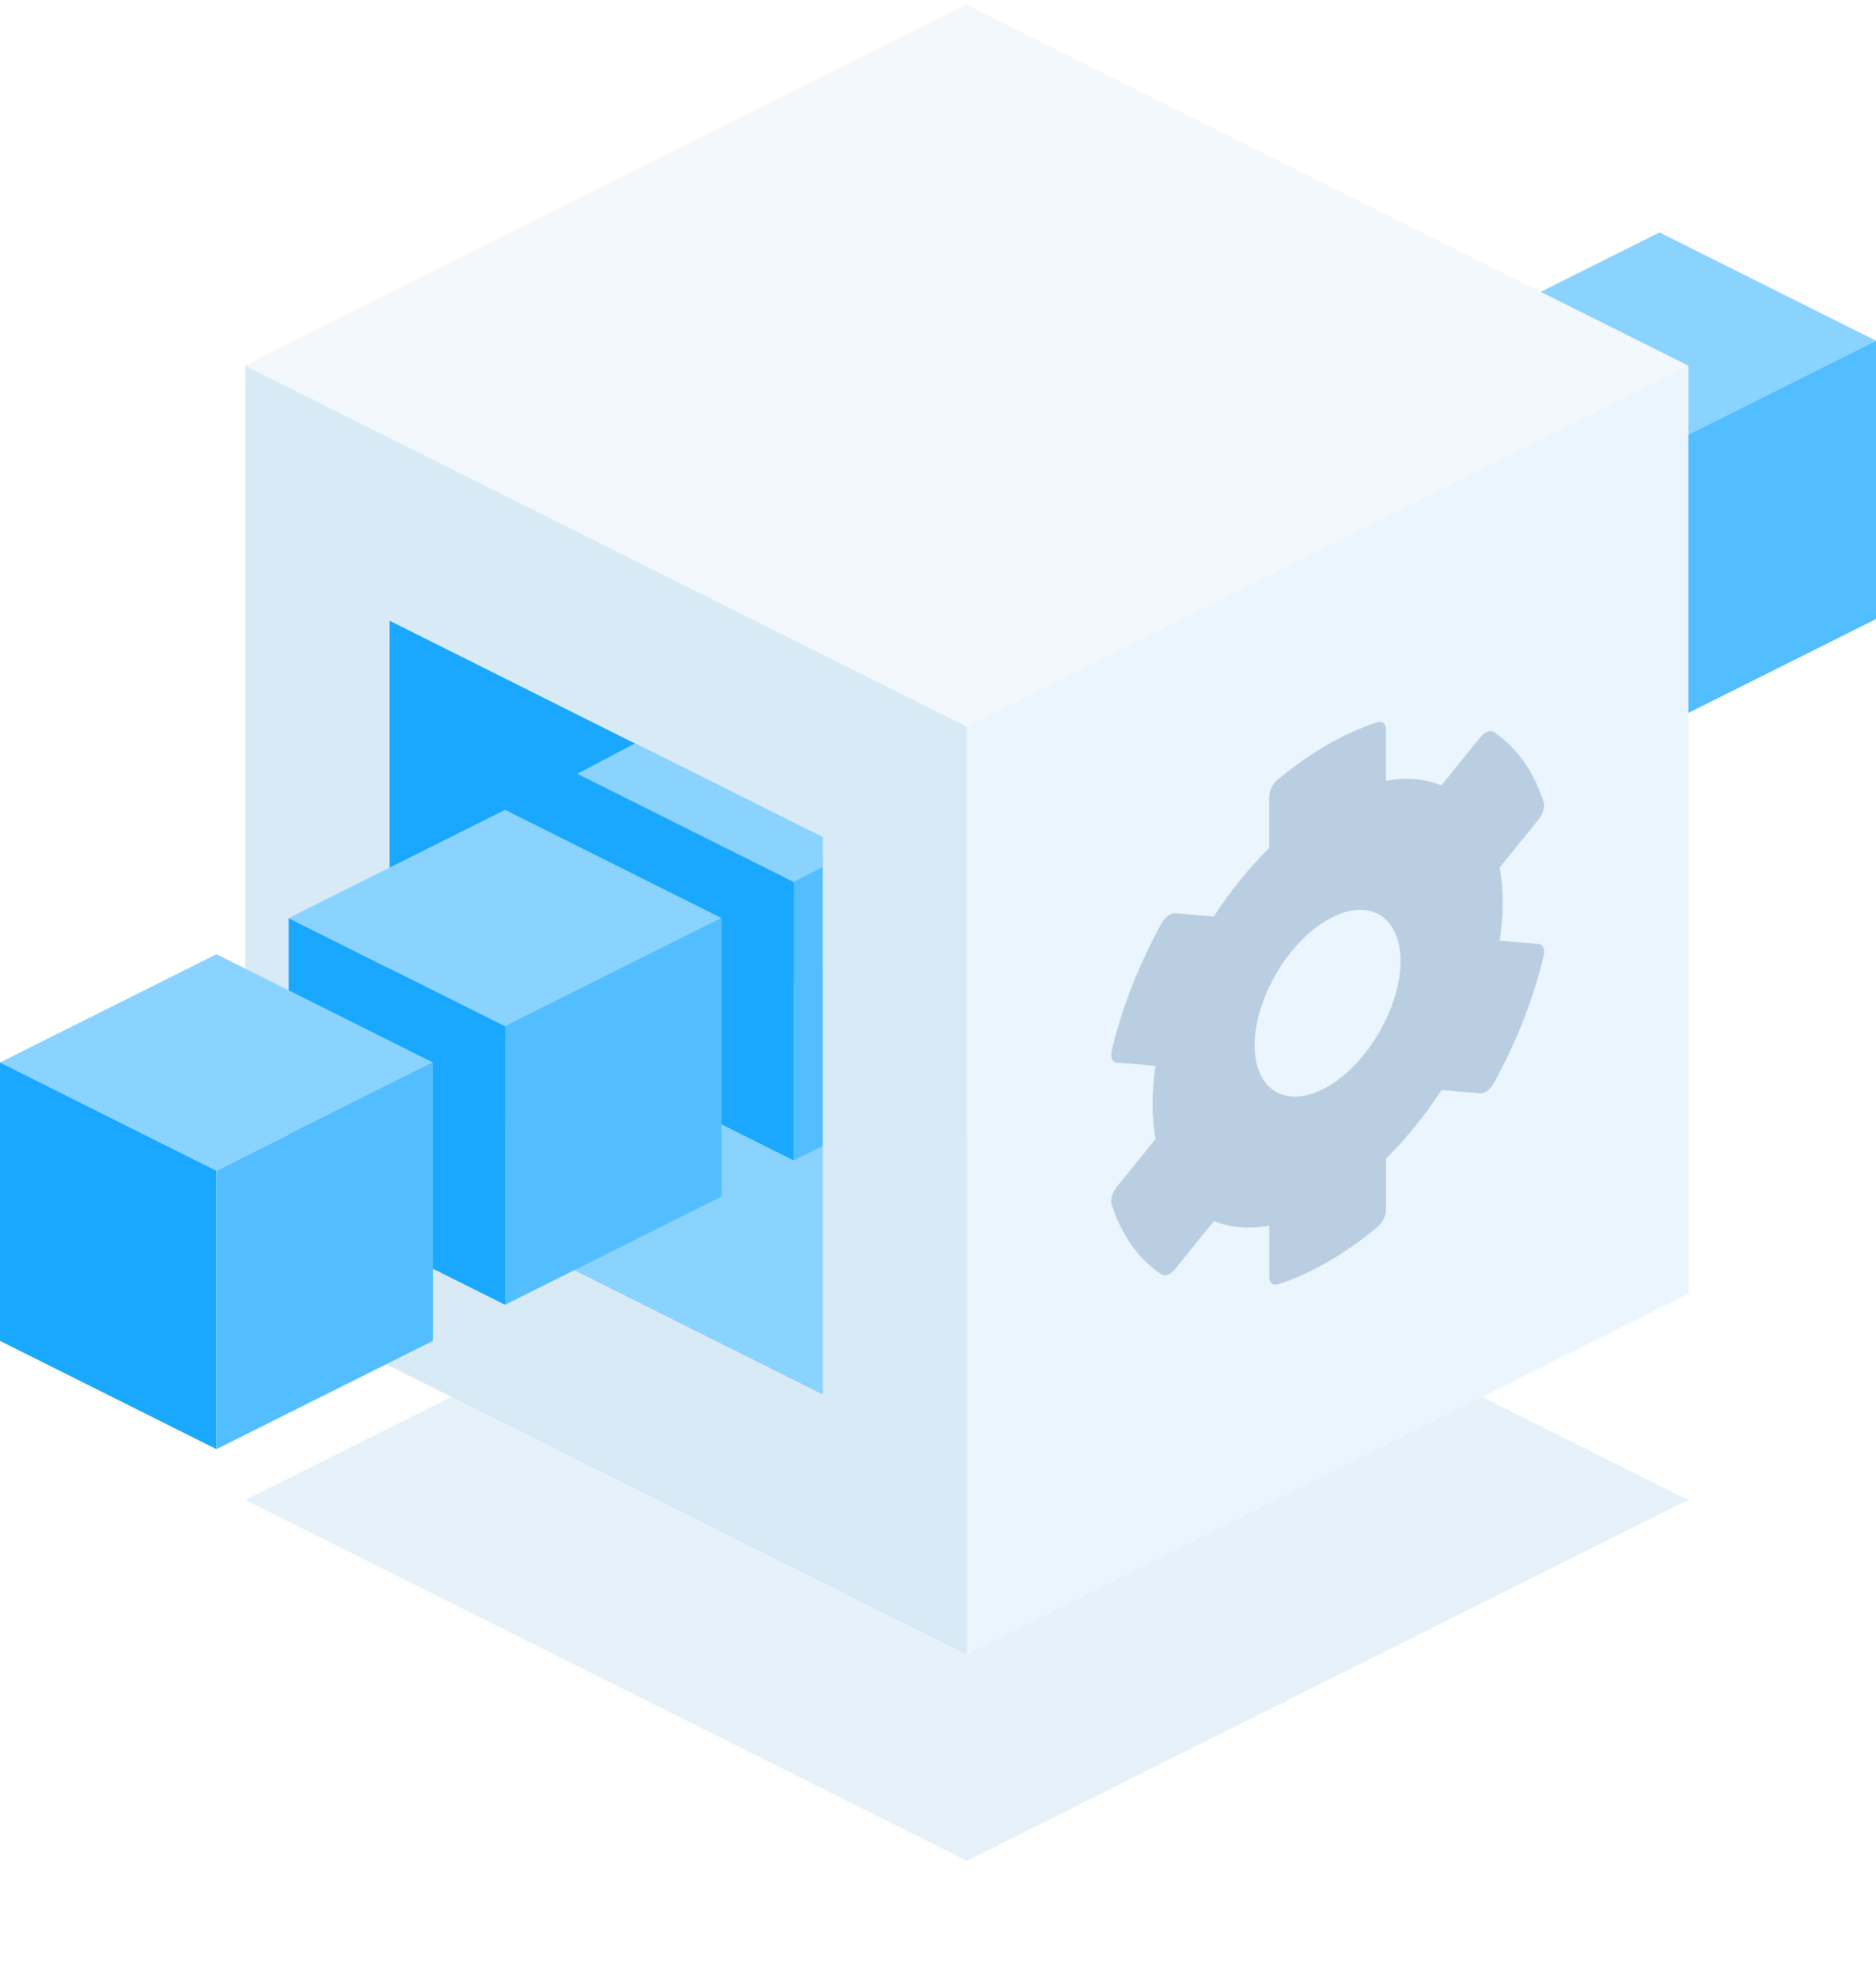 <?xml version="1.0" encoding="UTF-8"?>
<svg width="130px" height="137px" viewBox="0 0 130 137" version="1.1" xmlns="http://www.w3.org/2000/svg" xmlns:xlink="http://www.w3.org/1999/xlink">
    <!-- Generator: Sketch 52.6 (67491) - http://www.bohemiancoding.com/sketch -->
    <title>Group 12</title>
    <desc>Created with Sketch.</desc>
    <defs>
        <filter x="-12.0%" y="-24.0%" width="124.0%" height="148.0%" filterUnits="objectBoundingBox" id="filter-1">
            <feGaussianBlur stdDeviation="4" in="SourceGraphic"></feGaussianBlur>
        </filter>
    </defs>
    <g id="Landing" stroke="none" stroke-width="1" fill="none" fill-rule="evenodd">
        <g id="landing" transform="translate(-850, -1834)">
            <g id="growYourBusiness" transform="translate(251, 1579)">
                <g id="Group-Copy-3" transform="translate(599, 255)">
                    <g id="Group-12">
                        <g id="box-copy-11" transform="translate(100, 16)">
                            <polygon id="Rectangle-11" fill="#8BD3FF" points="15 0.1 30 7.6 15 15.1 0 7.6"></polygon>
                            <polygon id="Rectangle-3" fill="#1AA8FF" points="0 7.6 15 15.1 15 34.386 0 26.886"></polygon>
                            <polygon id="Rectangle-3-Copy-2" fill="#53BEFF" transform="translate(22.5, 20.993) scale(-1, 1) translate(-22.5, -20.993) " points="15 7.6 30 15.1 30 34.386 15 26.886"></polygon>
                        </g>
                        <g id="box" transform="translate(67, 64.5) scale(-1, 1) translate(-67, -64.5) translate(17, 0)">
                            <polygon id="Rectangle-11-Copy" fill="#E7F1F9" filter="url(#filter-1)" points="50 78.905 100 103.905 50 128.905 0 103.905"></polygon>
                            <polygon id="Rectangle-11" fill="#F2F8FC" points="50 0.333 100 25.333 50 60.333 0 25.333"></polygon>
                            <polygon id="Rectangle-3" fill="#EAF5FD" points="0 25.333 50 50.333 50 114.619 0 89.619"></polygon>
                            <path d="M24.997,75.275 C22.21,76.879 19.942,75.591 19.942,72.405 C19.942,69.219 22.21,65.319 24.997,63.714 C27.783,62.11 30.051,63.398 30.051,66.584 C30.051,69.771 27.783,73.67 24.997,75.275 M39.617,65.39 L36.925,65.162 C37.197,63.33 37.197,61.61 36.925,60.09 L39.617,56.763 C39.926,56.382 40.065,55.883 39.964,55.551 C39.263,53.383 38.069,51.744 36.508,50.706 C36.268,50.548 35.876,50.701 35.573,51.078 L32.882,54.406 C31.751,53.944 30.449,53.834 29.04,54.081 L29.04,50.534 C29.04,50.129 28.794,49.917 28.446,50.03 C26.128,50.773 23.752,52.17 21.547,54.003 C21.199,54.29 20.953,54.786 20.953,55.19 L20.953,58.745 C19.55,60.124 18.249,61.733 17.111,63.493 L14.426,63.262 C14.117,63.238 13.731,63.525 13.491,63.966 C11.931,66.794 10.736,69.808 10.035,72.791 C9.928,73.243 10.073,73.579 10.383,73.603 L13.074,73.831 C12.802,75.663 12.802,77.383 13.074,78.903 L10.383,82.23 C10.073,82.61 9.934,83.11 10.035,83.441 C10.736,85.61 11.931,87.249 13.491,88.287 C13.731,88.445 14.123,88.291 14.426,87.914 L17.118,84.587 C18.249,85.049 19.55,85.159 20.959,84.911 L20.959,88.466 C20.959,88.871 21.206,89.083 21.553,88.97 C23.872,88.227 26.248,86.83 28.453,84.997 C28.8,84.71 29.046,84.214 29.046,83.81 L29.046,80.255 C30.449,78.876 31.751,77.267 32.888,75.507 L35.579,75.735 C35.889,75.759 36.274,75.472 36.515,75.03 C38.075,72.202 39.269,69.188 39.971,66.205 C40.065,65.753 39.926,65.414 39.617,65.39" id="Fill-1" fill="#BACEE1" transform="translate(25, 69.5) scale(-1, 1) translate(-25, -69.5) "></path>
                            <polygon id="Rectangle-3-Copy-2" fill="#D9EAF7" transform="translate(75, 69.976) scale(-1, 1) translate(-75, -69.976) " points="50 25.333 100 50.333 100 114.619 50 89.619"></polygon>
                            <polygon id="Rectangle-3-Copy-4" fill="#1AA8FF" transform="translate(75, 69.786) scale(-1, 1) translate(-75, -69.786) " points="60 43 90 58 90 96.571 60 81.571"></polygon>
                            <polygon id="Rectangle-3-Copy-5" fill="#8BD3FF" transform="translate(75, 81.786) scale(-1, 1) translate(-75, -81.786) " points="90 67 90 96.571 60 81.571"></polygon>
                        </g>
                        <g id="box-copy-10" transform="translate(40, 51)">
                            <polygon id="Rectangle-3" fill="#1AA8FF" points="0 2.6 15 10.1 15 29.386 0 21.886"></polygon>
                            <polygon id="Rectangle-3-Copy-2" fill="#53BEFF" transform="translate(16, 18.743) scale(-1, 1) translate(-16, -18.743) " points="15 8.1 17 10.1 17 29.386 15 28.39"></polygon>
                            <path d="M17,7 L17,9.05 L15,10.1 L3.19744231e-14,2.6 L4,0.5 L17,7 Z" id="Combined-Shape" fill="#8BD3FF"></path>
                        </g>
                        <g id="box-copy" transform="translate(20, 56)">
                            <polygon id="Rectangle-11" fill="#8BD3FF" points="15 0.1 30 7.6 15 15.1 0 7.6"></polygon>
                            <polygon id="Rectangle-3" fill="#1AA8FF" points="0 7.6 15 15.1 15 34.386 0 26.886"></polygon>
                            <polygon id="Rectangle-3-Copy-2" fill="#53BEFF" transform="translate(22.5, 20.993) scale(-1, 1) translate(-22.5, -20.993) " points="15 7.6 30 15.1 30 34.386 15 26.886"></polygon>
                        </g>
                        <g id="box-copy-9" transform="translate(0, 66)">
                            <polygon id="Rectangle-11" fill="#8BD3FF" points="15 0.1 30 7.6 15 15.1 0 7.6"></polygon>
                            <polygon id="Rectangle-3" fill="#1AA8FF" points="0 7.6 15 15.1 15 34.386 0 26.886"></polygon>
                            <polygon id="Rectangle-3-Copy-2" fill="#53BEFF" transform="translate(22.5, 20.993) scale(-1, 1) translate(-22.5, -20.993) " points="15 7.6 30 15.1 30 34.386 15 26.886"></polygon>
                        </g>
                    </g>
                </g>
            </g>
        </g>
    </g>
</svg>
